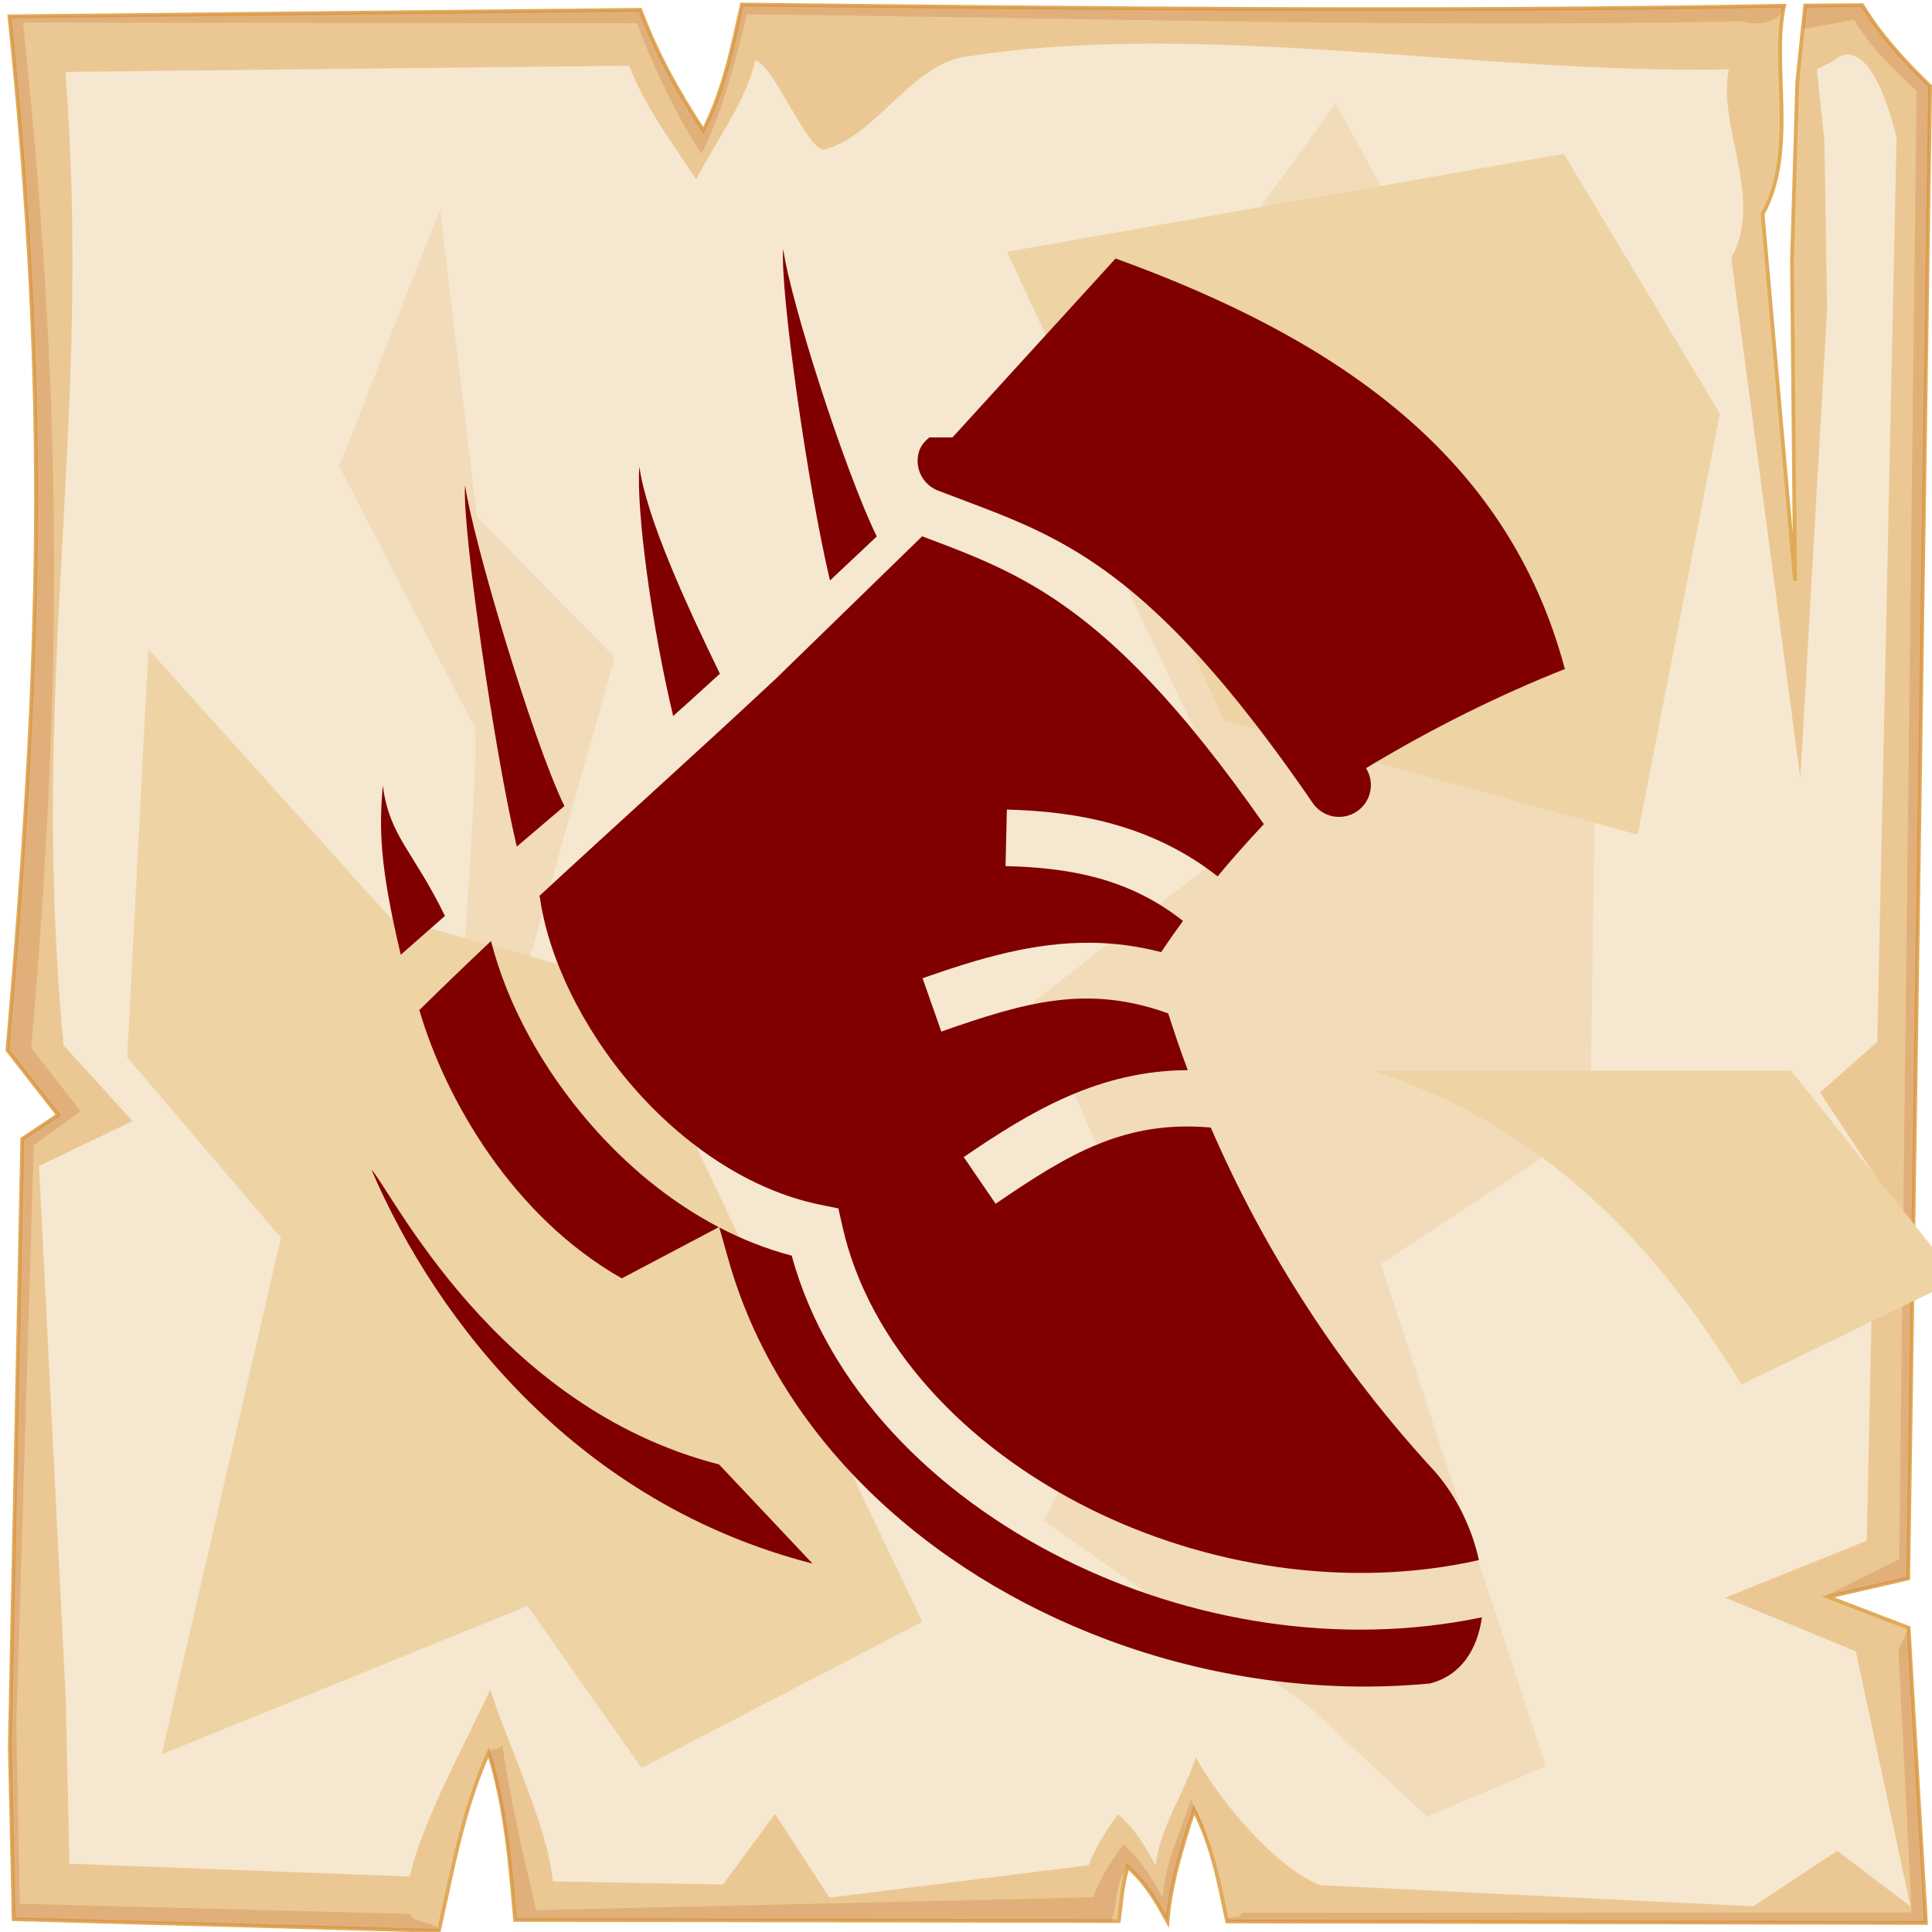 <?xml version="1.0" encoding="UTF-8" standalone="no"?>
<svg
   viewBox="0 0 512 512"
   style="height: 512px; width: 512px;"
   version="1.1"
   id="svg12"
   sodipodi:docname="footwork.svg"
   inkscape:version="1.4 (e7c3feb1, 2024-10-09)"
   xmlns:inkscape="http://www.inkscape.org/namespaces/inkscape"
   xmlns:sodipodi="http://sodipodi.sourceforge.net/DTD/sodipodi-0.dtd"
   xmlns="http://www.w3.org/2000/svg"
   xmlns:svg="http://www.w3.org/2000/svg">
  <sodipodi:namedview
     id="namedview12"
     pagecolor="#505050"
     bordercolor="#ffffff"
     borderopacity="1"
     inkscape:showpageshadow="0"
     inkscape:pageopacity="0"
     inkscape:pagecheckerboard="1"
     inkscape:deskcolor="#d1d1d1"
     inkscape:zoom="0.40928916"
     inkscape:cx="277.31006"
     inkscape:cy="487.43045"
     inkscape:window-width="1248"
     inkscape:window-height="806"
     inkscape:window-x="106"
     inkscape:window-y="38"
     inkscape:window-maximized="0"
     inkscape:current-layer="svg12" />
  <defs
     id="defs2">
    <radialGradient
       id="lorc-foot-trip-gradient-0">
      <stop
         offset="0%"
         stop-color="#830000"
         stop-opacity="1"
         id="stop1" />
      <stop
         offset="100%"
         stop-color="#000"
         stop-opacity="1"
         id="stop2" />
    </radialGradient>
  </defs>
  <path
     d="M0 0h512v512H0z"
     fill="url(#pattern)"
     id="path2" />
  <svg
     version="1.1"
     id="svg11">
    <defs
       id="defs6">
      <filter
         id="b"
         x="-0.023"
         width="1.047"
         y="-0.023"
         height="1.047"
         color-interpolation-filters="sRGB">
        <feGaussianBlur
           stdDeviation="4.823"
           id="feGaussianBlur2" />
      </filter>
      <filter
         id="a"
         x="-0.012"
         width="1.024"
         y="-0.012"
         height="1.024"
         color-interpolation-filters="sRGB">
        <feGaussianBlur
           stdDeviation="2.55"
           id="feGaussianBlur3" />
      </filter>
      <filter
         id="c"
         x="-0.112"
         width="1.225"
         y="-0.083"
         height="1.165"
         color-interpolation-filters="sRGB">
        <feGaussianBlur
           stdDeviation="15.63"
           id="feGaussianBlur4" />
      </filter>
      <filter
         id="e"
         x="-0.238"
         width="1.475"
         y="-0.249"
         height="1.497"
         color-interpolation-filters="sRGB">
        <feGaussianBlur
           stdDeviation="18.7"
           id="feGaussianBlur5" />
      </filter>
      <filter
         id="d"
         x="-0.213"
         width="1.426"
         y="-0.151"
         height="1.303"
         color-interpolation-filters="sRGB">
        <feGaussianBlur
           stdDeviation="18.7"
           id="feGaussianBlur6" />
      </filter>
    </defs>
    <path
       d="M196.6 1.207c-2.5 11.323-4.8 22.703-10.2 33.383-7-10.68-12.6-20.91-16.7-31.988L2.494 4.338C13 104.9 10.86 175.3 1.979 278.3L15.4 295.5l-9.494 6.3L2.6 462.7l1.019 45.9 112.681 3.1c3.6-16.1 6.5-32.5 13.2-47.3 4.5 14.4 5.7 29.4 7 44.4l160 .3c.8-6.1.7-8.1 2.3-14.4 5.1 4.5 7.8 9.5 10.6 14.5.8-10.1 3.9-19.8 7-29.5 4.8 9.2 6.7 19.4 8.8 29.5l185.2.4-4.6-78.2-21.4-8.2 21.3-4.9 5.8-395.47c-7-6.73-13.3-13.744-18-21.465l-15.1.114-2.1 20.321-1.4 47.23.8 84.87-8.6-97.14c9.3-16.86 2.2-39.69 5.7-55.239-92.1 1.696-184.1.685-276.2-.314z"
       overflow="visible"
       color="#000"
       fill="#ebc893"
       fill-rule="evenodd"
       stroke="#e0aa58"
       enable-background="accumulate"
       id="path6" />
    <path
       d="M196.6 1.203c-2.5 11.327-4.8 22.707-10.2 33.387-7-10.68-12.6-20.91-16.7-31.99L2.494 4.336C13 104.9 10.86 175.3 1.979 278.3L15.4 295.5l-9.494 6.3L2.6 462.7l1.019 45.9 112.681 3.1c.5-2.1-7.9-2.3-7.4-4.5L5.244 504.5l-.914-47.3 4.63-153.7 12.42-9-13.093-16.8C16.95 177.3 16.36 104 6.113 5.992l162.687.164c4 10.804 10.3 24.254 17.1 34.664 5.3-10.41 9.5-25.97 12-37.02 89.8.974 173.8 3.521 263.6 1.867 4.6 1.226 10.6.431 11.3-4.149-92.1 1.696-184.1.684-276.2-.315zm296.9.158l-15.1.116-.6 6.277 13.5-2.557c4.6 7.533 9.7 12.383 16.6 18.943l-4.6 389.06-19.9 9.9 4.1-.6 18.2-4.2 5.8-395.47c-7-6.73-13.3-13.748-18-21.469zm9.6 435.739l3.5 69.7-177.7.1c.4 2.1-4.1.2-3.7 2.3l185.2.4-4.6-78.2zm-370 25.1c-1 2.2-2.9.4-3.7 2.6 4.2 14 5.8 29.5 7.1 44l158 .3c1.9-5 .8-9.7 4.3-14.4 5.1 4.5 7.8 9.5 10.6 14.5.8-10.1 3.9-19.8 7-29.5 1.8 3.4 3.2 7 4.3 10.6-1.4-5.6-2.4-8.3-5.1-13.4-3 9.4-6.7 16.2-7.5 26-2.7-4.9-5.4-9.7-10.4-14.1-3.4 4.6-6.2 9.1-8 14l-147.6 3.4c-3.4-14.6-7.1-30.3-9-44z"
       overflow="visible"
       color="#000"
       opacity=".527"
       fill="#c87137"
       fill-rule="evenodd"
       filter="url(#a)"
       enable-background="accumulate"
       id="path7" />
    <path
       d="M200.1 16.1c-2.3 10.67-10.5 21.38-15.6 31.44-6.6-10.06-13.9-19.69-17.7-30.12L17.34 19.05C24.61 113.6 7.605 179.3 16.85 277l18.26 20.1L10.34 309l7.1 141.6.96 43.3 90.2 3.4c3.4-15.2 15-35.6 21.3-49.6 4.3 13.6 15.4 36.7 16.6 50.9l45.1.8 13.8-18.7 14.4 22.2 68.7-8.6c1.8-4.7 4.5-9.1 7.8-13.5 4.8 4.2 7.4 8.9 10 13.6.8-9.5 7.7-19.6 10.6-28.7 4.5 8.6 19.9 28.9 33.1 33.9l114.6 5.6 22.3-14.7 19.4 14.7-14.5-67.6-34.6-14.2 37.5-15.1 2.1-96.9-14.5-21.9 15.2-13.4 5.1-239.63c-5.2-21.09-11.8-24.89-16.9-20.22l-4.2 2.11 2 19.14.7 44.47-7.1 124.23-18.3-137.78c8.8-15.88-3.9-35.38-.6-50.02-67.1 1.24-140.4-13.332-202.8-3.28-14 2.25-23.7 21.31-36.9 24.48-4.3 1.03-13.9-23.45-18.4-23.5z"
       overflow="visible"
       enable-background="accumulate"
       filter="url(#b)"
       fill-rule="evenodd"
       fill="#f6e7d0"
       color="#000"
       id="path8" />
    <path
       d="M354 27.39l-70.3 96.91 46.4 97.6-56.2 43.6 33 74.4-30.2 63.2 69.8 48.8 31.6 29.5 31.6-13.3L365.9 335l55.5-36.5 2.1-146.1-56.9-101.83zM116.6 55.48L89.9 123.6s33.7 65.3 35.8 68.8c2.1 3.6-7 118-7 118l42.8 73.8s9.9-82.9 7.1-83.6c-2.8-.7-29.5-42.1-29.5-42.1l23.8-84.3-36.5-37.2z"
       color="#000"
       overflow="visible"
       fill="#f2dbb9"
       fill-rule="evenodd"
       filter="url(#c)"
       enable-background="accumulate"
       id="path9" />
    <path
       d="M39.33 172.1l-5.62 108.1L74.45 328 42.84 464.9l96.96-39.3 30.2 42.9 74.4-38.7-80.8-169.9-60.4-16.9z"
       color="#000"
       overflow="visible"
       fill="#eed3a4"
       fill-rule="evenodd"
       enable-background="accumulate"
       filter="url(#d)"
       id="path10" />
    <path
       d="M266.9 66.72L324.5 191 434 221.2l21.8-111.6-41.4-68.86z"
       color="#000"
       overflow="visible"
       fill="#eed3a4"
       fill-rule="evenodd"
       enable-background="accumulate"
       filter="url(#e)"
       id="path11" />
  </svg>
  <path
     id="path19"
     style="fill:#800000;fill-opacity:1;stroke-width:0.802"
     d="m 207.556,65.954 c -0.892,10.942 6.575,63.503 12.402,87.884 L 232.346,142.17 C 223.81,124.652 209.421,79.66 207.556,65.954 Z m 88.096,2.549 -43.232,47.411 h -6.098 c -1.104,0.827 -1.99,1.914 -2.578,3.162 -1.686,4.351 0.475,9.244 4.826,10.93 20.951,8.117 39.15,13.001 63.998,38.433 1.728,1.786 3.466,3.603 5.242,5.557 0.247,0.271 0.499,0.56 0.747,0.836 1.936,2.149 3.904,4.409 5.898,6.771 0.802,0.955 1.619,1.96 2.435,2.958 0.747,0.907 1.507,1.86 2.263,2.798 5.845,7.314 12.056,15.708 18.737,25.458 2.637,3.849 7.894,4.83 11.743,2.193 3.727,-2.562 4.777,-7.603 2.38,-11.438 17.615,-10.648 35.555,-19.515 52.996,-26.387 l -0.34,0.016 C 399.741,121.15 355.016,90.035 295.652,68.502 Z M 169.443,123.629 c -0.892,10.942 3.124,41.738 8.951,66.119 l 4.498,-4.023 7.889,-7.183 c -8.535,-17.518 -19.474,-41.207 -21.339,-54.913 z m -46.19,4.962 c -0.892,10.942 7.878,71.386 13.705,95.766 l 12.618,-10.742 c -8.536,-17.518 -24.458,-71.318 -26.323,-85.024 z m 121.13,13.534 -38.791,37.753 c -21.034,19.66 -42.363,38.76 -62.82,57.713 l 0.274,-0.037 c 2.154,16.028 11.222,34.928 24.666,50.423 13.441,15.495 31.095,27.52 49.712,31.295 l 4.756,0.966 1.064,4.733 c 6.99,31.129 32.247,58.294 65.53,74.854 30.952,15.4 68.487,21.415 103.161,13.617 -1.822,-8.273 -5.786,-16.666 -11.564,-23.354 -24.94,-26.998 -45.121,-58.045 -59.498,-91.278 -22.818,-2.001 -37.573,6.905 -57.021,20.198 l -8.453,-12.369 c 18.047,-12.335 35.851,-22.9 59.364,-23.043 -1.849,-4.97 -3.572,-9.98 -5.161,-15.027 -21.444,-7.756 -37.973,-2.979 -60.142,4.809 l -4.966,-14.133 c 14.874,-5.227 29.387,-9.6 44.858,-9.4 5.952,0.076 12.047,0.836 18.358,2.477 1.861,-2.778 3.794,-5.533 5.795,-8.264 -14.451,-11.469 -30.531,-14.137 -47.028,-14.531 l 0.354,-14.975 c 17.952,0.429 38.141,3.8 55.86,17.695 3.879,-4.714 8.002,-9.312 12.241,-13.843 -5.533,-7.904 -10.762,-14.925 -15.708,-21.114 -0.755,-0.938 -1.515,-1.891 -2.263,-2.798 -0.816,-0.998 -1.634,-2.003 -2.435,-2.958 -1.995,-2.362 -3.962,-4.622 -5.898,-6.771 -0.248,-0.276 -0.5,-0.564 -0.747,-0.836 -1.775,-1.954 -3.513,-3.771 -5.242,-5.557 -22.524,-23.053 -39.657,-29.244 -58.256,-36.242 z m -142.947,66.04 c -0.892,10.942 -1.047,20.467 4.78,44.848 l 11.694,-10.281 c -8.535,-17.518 -14.609,-20.86 -16.474,-34.566 z m 28.689,41.224 c -6.461,6.098 -12.808,12.192 -18.996,18.294 7.028,23.934 24.855,54.75 53.657,71.097 l 25.695,-13.565 C 177.523,318.449 165.967,308.825 156.397,297.795 143.73,283.195 134.404,266.175 130.125,249.389 Z m -31.668,60.618 c 17.458,40.71 54.949,88.459 116.873,104.356 l -24.777,-26.276 c -59.406,-15.202 -87.006,-72.933 -92.096,-78.08 z m 92.164,15.284 2.489,8.762 c 13.303,46.828 52.504,82.544 100.049,100.39 27.208,10.213 56.973,14.453 85.802,11.692 8.145,-2.071 12.557,-8.904 13.765,-17.528 -37.745,7.851 -77.502,1.112 -110.626,-15.368 -34.901,-17.364 -62.771,-45.771 -72.293,-80.476 -6.665,-1.752 -13.081,-4.297 -19.185,-7.471 z" />
  <path
     style="fill:#eed3a4;fill-opacity:1;stroke:none;stroke-width:15;stroke-linecap:round;paint-order:stroke fill markers"
     d="m 461.521,366.903 c -22.922,-37.375 -52.252,-68.344 -97.734,-83.159 h 110.867 l 44.291,55.312 z"
     id="path3"
     sodipodi:nodetypes="ccccc" />
</svg>
